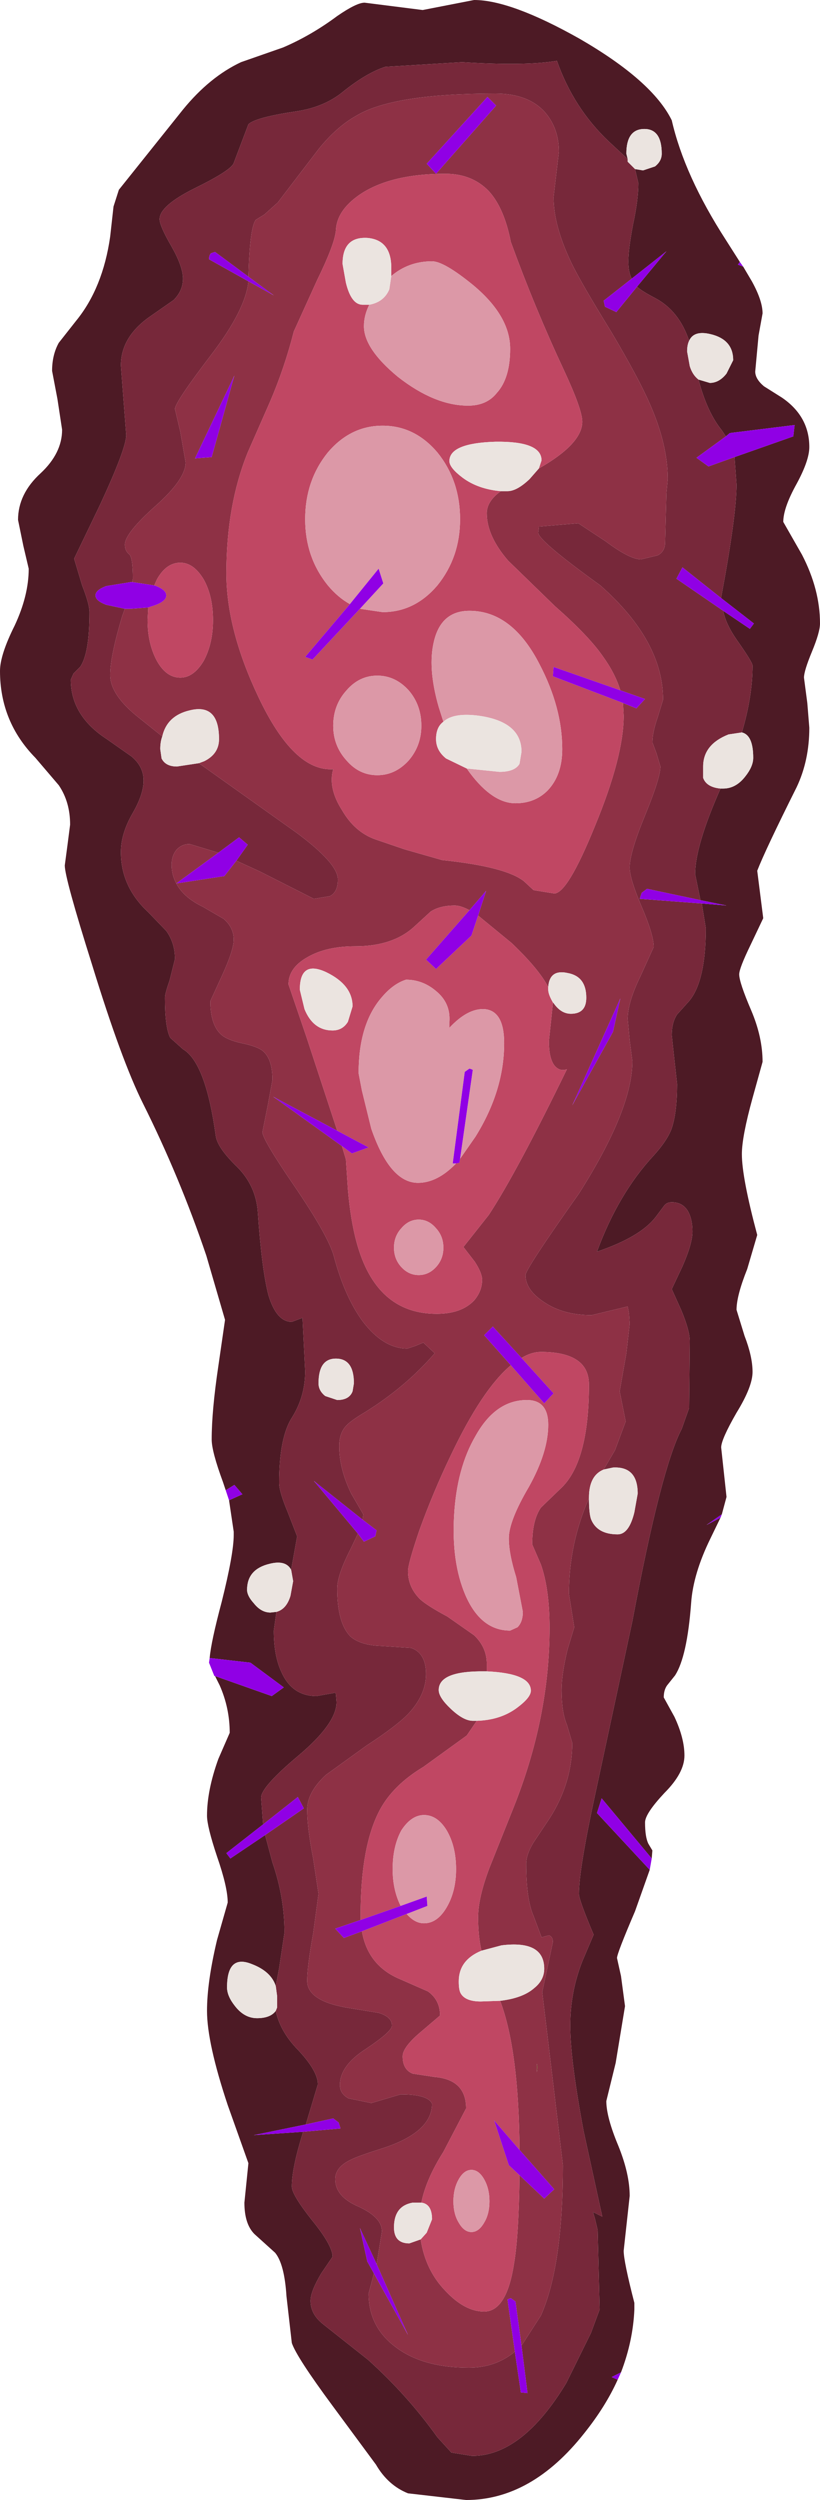 <?xml version="1.0" encoding="UTF-8" standalone="no"?>
<svg xmlns:ffdec="https://www.free-decompiler.com/flash" xmlns:xlink="http://www.w3.org/1999/xlink" ffdec:objectType="shape" height="187.05px" width="61.4px" xmlns="http://www.w3.org/2000/svg">
  <g transform="matrix(1.0, 0.0, 0.0, 1.0, -1.35, -1.5)">
    <path d="M41.55 156.55 L41.55 155.9 41.6 156.15 41.55 156.55" fill="#69491b" fill-rule="evenodd" stroke="none"/>
    <path d="M48.35 13.4 L46.95 12.1 Q44.3 9.6 43.05 6.05 40.7 6.45 35.95 6.15 L30.2 6.5 Q28.8 6.95 27.05 8.35 25.6 9.55 23.4 9.85 20.45 10.3 19.95 10.8 L18.85 13.7 Q18.65 14.25 15.9 15.6 13.3 16.9 13.3 17.9 13.3 18.4 14.2 19.95 15.05 21.45 15.05 22.35 15.05 23.25 14.35 23.95 L12.7 25.1 Q10.4 26.65 10.4 28.85 L10.8 34.05 Q10.8 35.05 8.85 39.25 L6.9 43.3 7.5 45.3 Q8.05 46.7 8.05 47.3 8.05 50.4 7.35 51.4 L6.85 51.9 6.65 52.35 Q6.65 55.05 9.35 56.8 L11.2 58.1 Q12.1 58.85 12.1 59.9 12.1 60.95 11.25 62.4 10.4 63.9 10.4 65.25 10.4 67.85 12.45 69.75 L13.8 71.15 Q14.45 72.05 14.45 73.25 L14.05 74.85 Q13.7 75.85 13.7 76.15 13.7 78.4 14.1 79.15 L15.05 80.0 Q16.75 81.0 17.5 86.45 17.6 87.35 19.1 88.8 20.5 90.2 20.65 92.15 20.95 96.5 21.45 98.4 22.05 100.4 23.2 100.4 L24.0 100.1 24.2 104.1 Q24.2 105.95 23.25 107.5 22.25 109.0 22.25 112.45 22.25 113.1 22.9 114.65 L23.6 116.45 23.15 118.95 Q22.75 118.2 21.55 118.5 19.85 118.9 19.85 120.45 19.85 120.9 20.35 121.45 20.9 122.15 21.6 122.15 L22.05 122.1 21.85 123.5 Q21.85 125.35 22.4 126.55 23.2 128.4 25.05 128.4 L26.45 128.15 26.5 128.25 26.55 128.85 Q26.55 130.45 23.7 132.85 20.9 135.2 20.9 136.0 L21.05 138.0 18.3 140.15 18.6 140.55 21.2 138.8 21.75 140.85 Q22.65 143.45 22.65 146.1 L22.25 148.75 22.0 150.1 Q21.65 149.0 20.2 148.45 18.35 147.7 18.35 150.2 18.35 150.85 18.95 151.6 19.65 152.5 20.6 152.5 21.6 152.5 22.0 151.95 22.3 153.4 23.5 154.7 25.15 156.4 25.15 157.45 L24.25 160.45 20.35 161.25 24.05 161.0 Q23.2 163.7 23.2 165.1 23.2 165.7 24.7 167.6 26.25 169.5 26.25 170.35 L25.4 171.6 Q24.6 172.95 24.6 173.65 24.6 174.65 25.55 175.4 L28.9 178.05 Q31.85 180.7 34.1 183.85 L35.15 185.0 36.7 185.25 Q40.45 185.25 43.75 179.8 L45.6 176.05 46.25 174.3 46.1 168.35 45.9 167.5 45.75 167.0 46.45 167.35 46.35 166.9 45.05 160.95 Q44.05 155.6 44.05 153.05 44.05 150.55 44.95 148.25 L45.8 146.25 Q44.7 143.65 44.7 143.2 44.7 141.35 45.95 135.6 L48.7 122.8 Q50.85 111.35 52.4 108.4 L52.95 106.85 53.0 101.85 Q53.0 101.05 52.35 99.5 L51.65 97.95 52.45 96.25 Q53.2 94.55 53.2 93.65 53.2 92.7 52.85 92.1 52.45 91.45 51.65 91.45 51.25 91.45 51.05 91.75 L50.45 92.55 Q49.3 94.05 46.05 95.15 47.65 90.8 50.3 87.95 51.25 86.9 51.6 86.05 52.05 84.85 52.05 82.6 L51.85 80.8 51.65 78.95 Q51.65 78.0 52.05 77.4 L52.95 76.4 Q54.2 74.9 54.2 70.95 L53.9 69.1 55.75 69.25 53.8 68.85 53.4 66.9 Q53.4 64.8 55.3 60.5 L55.5 60.5 Q56.45 60.5 57.15 59.6 57.75 58.85 57.75 58.2 57.75 56.5 56.9 56.3 57.7 53.6 57.7 51.3 57.7 51.05 56.5 49.35 55.7 48.2 55.5 47.2 L57.5 48.55 57.8 48.15 55.35 46.25 55.35 46.2 Q56.5 40.05 56.5 37.75 L56.35 35.7 60.75 34.15 60.85 33.3 56.0 33.9 55.7 34.15 55.4 33.7 Q54.3 32.35 53.65 29.9 L54.5 30.15 Q55.2 30.15 55.75 29.45 L56.25 28.45 Q56.25 26.9 54.55 26.5 53.3 26.2 52.95 27.0 52.2 24.75 50.4 23.8 49.35 23.25 49.05 22.95 L51.25 20.3 48.65 22.35 Q48.4 21.85 48.4 21.05 48.4 20.15 48.75 18.3 49.15 16.45 49.15 15.2 L48.9 14.15 49.5 14.25 50.4 13.95 Q50.9 13.55 50.9 13.0 50.9 11.15 49.6 11.15 48.25 11.15 48.25 13.0 L48.35 13.4 M56.75 21.1 L56.6 21.3 57.0 21.45 57.65 22.55 Q58.45 24.0 58.45 24.95 L58.15 26.6 57.9 29.3 Q57.9 29.85 58.55 30.4 L59.9 31.25 Q61.95 32.65 61.95 34.95 61.95 35.95 61.0 37.7 60.0 39.5 60.0 40.55 L61.4 43.0 Q62.75 45.6 62.75 48.15 62.75 48.8 62.15 50.25 61.55 51.7 61.55 52.2 L61.8 54.1 61.95 55.95 Q61.95 58.4 61.0 60.4 58.65 65.1 58.05 66.65 L58.5 70.2 57.55 72.2 Q56.7 73.95 56.7 74.4 56.7 75.0 57.6 77.1 58.45 79.1 58.45 80.95 L57.7 83.65 Q56.9 86.55 56.9 87.85 56.9 89.6 58.05 93.9 L57.3 96.45 Q56.5 98.45 56.5 99.5 L57.1 101.45 Q57.7 103.0 57.7 104.15 57.7 105.25 56.5 107.2 55.35 109.2 55.35 109.8 L55.55 111.65 55.75 113.5 55.4 114.8 54.25 115.6 55.3 115.05 54.55 116.6 Q53.25 119.25 53.1 121.45 52.8 125.45 51.9 126.85 L51.3 127.6 Q51.05 127.95 51.05 128.5 L51.85 129.95 Q52.6 131.55 52.6 132.85 52.6 134.15 51.1 135.65 49.65 137.2 49.65 137.85 49.65 138.95 49.9 139.45 L50.2 139.95 50.15 140.55 46.4 136.05 46.05 137.15 50.0 141.4 48.9 144.5 Q47.55 147.65 47.55 148.0 L47.85 149.35 48.15 151.6 47.45 155.85 46.75 158.7 Q46.75 159.9 47.65 162.05 48.5 164.15 48.5 165.8 L48.05 169.9 Q48.05 170.7 48.85 173.8 L48.85 173.95 48.85 174.3 Q48.75 176.65 47.85 179.0 L47.15 179.35 47.6 179.55 Q46.7 181.55 45.1 183.55 41.15 188.55 36.25 188.55 L31.9 188.05 Q30.4 187.45 29.5 185.9 L26.25 181.5 Q23.55 177.85 23.2 176.8 L22.8 173.3 Q22.65 170.9 21.95 170.05 L20.4 168.65 Q19.65 167.9 19.65 166.3 L19.95 163.35 18.4 159.0 Q16.85 154.35 16.85 151.95 16.85 149.8 17.6 146.65 L18.4 143.85 Q18.4 142.7 17.6 140.4 16.85 138.15 16.85 137.35 16.85 135.45 17.7 133.1 L18.55 131.15 Q18.55 129.3 17.8 127.6 L17.65 127.3 17.45 126.9 21.7 128.4 22.6 127.75 20.1 125.9 17.05 125.55 Q17.15 124.35 17.95 121.35 18.85 117.75 18.85 116.35 L18.85 116.25 18.85 116.2 18.85 116.1 18.5 113.75 19.5 113.3 18.9 112.6 18.25 113.0 18.05 112.4 Q17.2 110.1 17.2 109.2 17.2 107.05 17.7 103.7 L18.2 100.25 16.8 95.45 Q14.8 89.55 12.05 84.05 10.45 80.85 8.25 73.7 6.2 67.2 6.2 66.25 L6.4 64.75 6.6 63.2 Q6.6 61.5 5.75 60.25 L4.0 58.2 Q1.35 55.5 1.35 51.7 1.35 50.5 2.45 48.3 3.5 46.05 3.5 44.05 L3.1 42.35 2.7 40.4 Q2.7 38.45 4.4 36.9 6.0 35.4 6.0 33.65 L5.65 31.35 5.25 29.25 Q5.25 28.05 5.75 27.15 L7.05 25.5 Q9.05 23.05 9.6 19.2 L9.85 16.95 10.25 15.7 15.05 9.7 Q17.05 7.25 19.4 6.15 L22.55 5.05 Q24.65 4.15 26.6 2.7 28.05 1.7 28.65 1.7 L33.0 2.25 36.85 1.5 Q39.6 1.5 44.75 4.4 50.2 7.55 51.65 10.5 52.6 14.65 55.7 19.45 L56.75 21.1" fill="#4d1a25" fill-rule="evenodd" stroke="none"/>
    <path d="M23.15 118.95 L23.6 116.45 22.9 114.65 Q22.25 113.1 22.25 112.45 22.25 109.0 23.25 107.5 24.2 105.95 24.2 104.1 L24.0 100.1 23.2 100.4 Q22.05 100.4 21.45 98.4 20.95 96.5 20.65 92.15 20.5 90.2 19.1 88.8 17.6 87.35 17.5 86.45 16.75 81.0 15.05 80.0 L14.1 79.15 Q13.7 78.4 13.7 76.15 13.7 75.85 14.05 74.85 L14.45 73.25 Q14.45 72.05 13.8 71.15 L12.45 69.75 Q10.4 67.85 10.4 65.25 10.4 63.9 11.25 62.4 12.1 60.95 12.1 59.9 12.1 58.85 11.2 58.1 L9.35 56.8 Q6.65 55.05 6.65 52.35 L6.85 51.9 7.35 51.4 Q8.05 50.4 8.05 47.3 8.05 46.7 7.5 45.3 L6.9 43.3 8.85 39.25 Q10.8 35.05 10.8 34.05 L10.4 28.85 Q10.4 26.65 12.7 25.1 L14.35 23.95 Q15.05 23.25 15.05 22.35 15.05 21.45 14.2 19.95 13.3 18.4 13.3 17.9 13.3 16.9 15.9 15.6 18.65 14.25 18.85 13.7 L19.95 10.8 Q20.45 10.3 23.4 9.85 25.6 9.55 27.05 8.35 28.8 6.95 30.2 6.5 L35.95 6.15 Q40.7 6.45 43.05 6.05 44.3 9.6 46.95 12.1 L48.35 13.4 48.35 13.6 48.9 14.15 49.15 15.2 Q49.15 16.45 48.75 18.3 48.4 20.15 48.4 21.05 48.4 21.85 48.65 22.35 L46.55 24.0 46.65 24.45 47.5 24.85 49.05 22.95 Q49.35 23.25 50.4 23.8 52.2 24.75 52.95 27.0 52.8 27.3 52.8 27.8 L53.0 28.9 Q53.2 29.55 53.65 29.9 54.3 32.35 55.4 33.7 L55.7 34.15 53.5 35.75 54.4 36.4 56.35 35.7 56.5 37.75 Q56.5 40.05 55.35 46.2 L55.35 46.25 52.45 43.95 52.0 44.8 55.5 47.2 Q55.7 48.2 56.5 49.35 57.7 51.05 57.7 51.3 57.7 53.6 56.9 56.3 L55.9 56.45 Q54.0 57.2 54.0 58.85 L54.0 59.7 Q54.25 60.4 55.3 60.5 53.4 64.8 53.4 66.9 L53.8 68.85 49.8 68.0 49.4 68.3 49.25 68.75 53.9 69.1 54.2 70.95 Q54.2 74.9 52.95 76.4 L52.05 77.4 Q51.65 78.0 51.65 78.95 L51.85 80.8 52.05 82.6 Q52.05 84.85 51.6 86.05 51.25 86.9 50.3 87.95 47.65 90.8 46.05 95.15 49.3 94.05 50.45 92.55 L51.05 91.75 Q51.25 91.45 51.65 91.45 52.45 91.45 52.85 92.1 53.2 92.7 53.2 93.65 53.2 94.55 52.45 96.25 L51.65 97.95 52.35 99.5 Q53.0 101.05 53.0 101.85 L52.95 106.85 52.4 108.4 Q50.85 111.35 48.7 122.8 L45.95 135.6 Q44.7 141.35 44.7 143.2 44.7 143.65 45.8 146.25 L44.95 148.25 Q44.05 150.55 44.05 153.05 44.05 155.6 45.05 160.95 L46.35 166.9 46.45 167.35 45.75 167.0 45.9 167.5 46.1 168.35 46.25 174.3 45.6 176.05 43.75 179.8 Q40.45 185.25 36.7 185.25 L35.15 185.0 34.1 183.85 Q31.85 180.7 28.9 178.05 L25.55 175.4 Q24.6 174.65 24.6 173.65 24.6 172.95 25.4 171.6 L26.25 170.35 Q26.25 169.5 24.7 167.6 23.2 165.7 23.2 165.1 23.2 163.7 24.05 161.0 L26.85 160.75 26.7 160.3 26.3 160.0 24.25 160.45 25.15 157.45 Q25.15 156.4 23.5 154.7 22.3 153.4 22.0 151.95 L22.1 151.7 22.1 150.85 22.0 150.1 22.25 148.75 22.65 146.1 Q22.65 143.45 21.75 140.85 L21.2 138.8 24.1 136.8 23.65 135.95 21.05 138.0 20.9 136.0 Q20.9 135.2 23.7 132.85 26.55 130.45 26.55 128.85 L26.5 128.25 26.45 128.15 25.05 128.4 Q23.2 128.4 22.4 126.55 21.85 125.35 21.85 123.5 L22.05 122.1 Q22.8 121.9 23.1 120.9 L23.3 119.8 23.15 118.95 M46.55 111.45 L47.4 110.0 48.2 107.85 47.75 105.6 48.25 102.75 48.5 100.55 48.45 99.8 48.35 99.25 45.65 99.9 Q43.5 99.9 42.05 98.9 40.7 98.0 40.7 96.9 40.7 96.45 44.7 90.8 48.7 84.5 48.7 80.9 L48.5 79.35 48.35 77.75 Q48.35 76.5 49.3 74.55 L50.3 72.35 Q50.3 71.45 49.4 69.35 48.5 67.25 48.5 66.4 48.5 65.3 49.65 62.5 50.8 59.7 50.8 58.85 L50.5 57.85 50.2 57.05 Q50.2 56.3 50.6 55.15 L51.0 53.85 Q51.0 49.45 46.3 45.3 41.65 41.95 41.65 41.35 L41.7 41.0 41.7 40.9 44.65 40.65 46.7 42.0 Q48.5 43.35 49.35 43.35 L50.6 43.05 Q51.15 42.75 51.15 42.1 L51.25 38.4 51.35 37.35 Q51.35 34.75 50.0 31.7 49.15 29.75 47.1 26.3 44.85 22.65 44.15 21.2 42.8 18.4 42.8 16.25 L43.2 12.85 Q43.2 11.15 42.2 9.95 40.95 8.5 38.45 8.5 30.8 8.5 28.05 10.15 26.6 10.95 25.25 12.6 L22.15 16.65 21.15 17.55 20.5 17.95 Q20.05 18.55 19.95 22.2 L17.45 20.35 17.15 20.45 Q17.0 20.6 17.0 20.9 L19.95 22.55 Q19.75 24.65 17.2 28.0 14.45 31.6 14.45 32.1 L14.85 33.8 15.25 36.1 Q15.25 37.35 13.0 39.35 10.7 41.4 10.7 42.25 10.7 42.7 11.0 42.95 11.3 43.15 11.3 44.8 L11.25 45.05 11.15 45.05 9.3 45.35 Q8.5 45.65 8.5 46.05 8.5 46.45 9.3 46.75 L10.7 47.05 10.5 47.6 Q9.6 50.6 9.6 52.0 9.6 53.5 11.75 55.2 L13.5 56.6 Q13.35 57.0 13.35 57.55 L13.45 58.25 Q13.75 58.85 14.6 58.85 L16.25 58.6 16.45 58.75 23.55 63.8 Q26.65 66.1 26.65 67.3 26.65 68.25 26.05 68.55 L24.85 68.75 20.8 66.7 19.05 65.9 19.9 64.7 19.25 64.15 17.7 65.3 15.55 64.65 Q14.95 64.65 14.55 65.1 14.2 65.55 14.2 66.2 14.2 66.95 14.55 67.6 15.1 68.65 16.55 69.35 L18.1 70.25 Q18.85 70.9 18.85 71.8 18.85 72.6 17.95 74.55 L17.1 76.4 Q17.1 78.1 17.85 78.85 18.3 79.3 19.45 79.55 20.65 79.8 21.05 80.15 21.75 80.75 21.75 82.3 L21.4 84.2 21.0 86.2 Q21.0 86.75 23.4 90.25 25.95 94.0 26.35 95.5 27.15 98.5 28.5 100.35 30.05 102.4 31.85 102.4 L32.45 102.2 33.05 101.95 33.9 102.75 Q31.75 105.25 28.7 107.15 27.6 107.8 27.25 108.2 26.75 108.75 26.75 109.7 26.75 111.4 27.65 113.25 L28.55 114.8 28.5 115.2 24.85 112.3 28.15 116.25 27.6 117.4 Q26.6 119.35 26.6 120.35 26.6 122.95 27.6 123.95 28.35 124.6 29.9 124.65 L32.15 124.8 Q33.25 125.2 33.25 126.75 33.25 128.35 31.85 129.8 30.95 130.7 28.8 132.1 L25.75 134.3 Q24.35 135.6 24.35 136.9 24.35 138.25 24.8 140.55 L25.2 143.2 24.8 146.15 Q24.35 148.65 24.35 149.7 24.35 151.25 27.55 151.75 L29.7 152.1 Q30.7 152.4 30.7 153.05 30.7 153.5 28.75 154.8 26.8 156.05 26.8 157.5 26.8 158.15 27.45 158.5 L29.15 158.85 31.35 158.2 Q33.4 158.2 33.7 158.9 33.7 161.0 30.1 162.2 28.05 162.85 27.6 163.1 26.45 163.65 26.45 164.55 26.45 165.85 28.2 166.6 29.95 167.4 29.95 168.45 L29.55 170.9 28.3 168.2 28.85 170.7 29.35 171.6 28.95 173.1 Q28.95 175.55 30.9 177.05 32.95 178.65 36.45 178.65 38.45 178.65 39.9 177.45 L40.35 180.5 40.85 180.55 40.4 177.0 41.85 174.75 Q43.5 171.05 43.5 163.5 L42.75 157.2 41.95 150.55 42.75 146.8 Q42.75 146.4 42.45 146.3 L41.9 146.45 41.3 144.85 Q40.75 143.6 40.75 140.95 40.75 140.25 41.3 139.35 L42.5 137.55 Q44.2 134.9 44.2 131.9 L43.8 130.55 Q43.4 129.6 43.4 127.95 43.4 126.75 43.85 124.9 L44.35 123.25 44.15 122.0 43.95 120.75 Q43.95 117.0 45.45 113.6 45.45 114.7 45.6 115.15 46.05 116.3 47.6 116.3 48.45 116.3 48.85 114.65 L49.1 113.25 Q49.1 111.2 47.25 111.3 L46.55 111.45 M14.55 67.6 L14.5 67.6 14.55 67.6 M26.5 103.15 Q25.2 103.15 25.2 105.0 25.2 105.55 25.7 105.95 L26.6 106.25 Q27.5 106.25 27.75 105.6 L27.85 105.0 Q27.85 103.15 26.5 103.15" fill="#77283a" fill-rule="evenodd" stroke="none"/>
    <path d="M19.95 22.2 Q20.05 18.55 20.5 17.95 L21.15 17.55 22.15 16.65 25.25 12.6 Q26.6 10.95 28.05 10.15 30.8 8.5 38.45 8.5 40.95 8.5 42.2 9.95 43.2 11.15 43.2 12.85 L42.8 16.25 Q42.8 18.4 44.15 21.2 44.85 22.65 47.1 26.3 49.15 29.75 50.0 31.7 51.35 34.75 51.35 37.35 L51.25 38.4 51.15 42.1 Q51.15 42.75 50.6 43.05 L49.35 43.35 Q48.5 43.35 46.7 42.0 L44.65 40.65 41.7 40.9 41.7 41.0 41.65 41.35 Q41.65 41.95 46.3 45.3 51.0 49.45 51.0 53.85 L50.6 55.15 Q50.2 56.3 50.2 57.05 L50.5 57.85 50.8 58.85 Q50.8 59.7 49.65 62.5 48.5 65.3 48.5 66.4 48.5 67.25 49.4 69.35 50.3 71.45 50.3 72.35 L49.3 74.55 Q48.35 76.5 48.35 77.75 L48.5 79.35 48.7 80.9 Q48.7 84.5 44.7 90.8 40.7 96.45 40.7 96.9 40.7 98.0 42.05 98.9 43.5 99.9 45.65 99.9 L48.35 99.25 48.45 99.8 48.5 100.55 48.25 102.75 47.75 105.6 48.2 107.85 47.4 110.0 46.55 111.45 Q45.45 111.9 45.45 113.55 L45.45 113.6 Q43.95 117.0 43.95 120.75 L44.15 122.0 44.35 123.25 43.85 124.9 Q43.4 126.75 43.4 127.95 43.4 129.6 43.8 130.55 L44.2 131.9 Q44.2 134.9 42.5 137.55 L41.3 139.35 Q40.75 140.25 40.75 140.95 40.75 143.6 41.3 144.85 L41.9 146.45 42.45 146.3 Q42.75 146.4 42.75 146.8 L41.95 150.55 42.75 157.2 43.5 163.5 Q43.5 171.05 41.85 174.75 L40.4 177.0 39.95 173.7 39.6 173.45 39.45 173.5 39.35 173.55 39.9 177.45 Q38.45 178.65 36.45 178.65 32.95 178.65 30.9 177.05 28.95 175.55 28.95 173.1 L29.35 171.6 31.9 176.2 29.55 170.9 29.95 168.45 Q29.95 167.4 28.2 166.6 26.45 165.85 26.45 164.55 26.45 163.65 27.6 163.1 28.05 162.85 30.1 162.2 33.7 161.0 33.7 158.9 33.4 158.2 31.35 158.2 L29.15 158.85 27.45 158.5 Q26.8 158.15 26.8 157.5 26.8 156.05 28.75 154.8 30.7 153.5 30.7 153.05 30.7 152.4 29.7 152.1 L27.55 151.75 Q24.35 151.25 24.35 149.7 24.35 148.65 24.8 146.15 L25.2 143.2 24.8 140.55 Q24.35 138.25 24.35 136.9 24.35 135.6 25.75 134.3 L28.8 132.1 Q30.95 130.7 31.85 129.8 33.25 128.35 33.25 126.75 33.25 125.2 32.15 124.8 L29.9 124.65 Q28.35 124.6 27.6 123.95 26.6 122.95 26.6 120.35 26.6 119.35 27.6 117.4 L28.15 116.25 28.6 116.85 29.45 116.45 29.55 116.0 28.5 115.2 28.55 114.8 27.65 113.25 Q26.75 111.4 26.75 109.7 26.75 108.75 27.25 108.2 27.6 107.8 28.7 107.15 31.75 105.25 33.9 102.75 L33.05 101.95 32.45 102.2 31.85 102.4 Q30.05 102.4 28.5 100.35 27.15 98.5 26.35 95.5 25.95 94.0 23.4 90.25 21.0 86.75 21.0 86.2 L21.4 84.2 21.75 82.3 Q21.75 80.75 21.05 80.15 20.65 79.8 19.45 79.55 18.3 79.3 17.85 78.85 17.1 78.1 17.1 76.4 L17.95 74.55 Q18.85 72.6 18.85 71.8 18.85 70.9 18.1 70.25 L16.55 69.35 Q15.1 68.65 14.55 67.6 14.2 66.95 14.2 66.2 14.2 65.55 14.55 65.1 14.95 64.65 15.55 64.65 L17.7 65.3 14.55 67.6 18.15 67.05 19.05 65.9 20.8 66.7 24.85 68.75 26.05 68.55 Q26.65 68.25 26.65 67.3 26.65 66.1 23.55 63.8 L16.45 58.75 16.25 58.6 16.65 58.45 Q17.75 57.9 17.75 56.8 17.75 54.1 15.55 54.65 13.85 55.05 13.5 56.6 L11.75 55.2 Q9.6 53.5 9.6 52.0 9.6 50.6 10.5 47.6 L10.7 47.05 11.15 47.05 12.45 46.95 12.4 47.9 Q12.4 49.65 13.1 50.95 13.8 52.2 14.85 52.2 15.85 52.2 16.6 50.95 17.3 49.65 17.3 47.9 17.3 46.1 16.6 44.85 15.85 43.6 14.85 43.6 13.8 43.6 13.1 44.85 L12.9 45.3 11.25 45.05 11.3 44.8 Q11.3 43.15 11.0 42.95 10.7 42.7 10.7 42.25 10.7 41.4 13.0 39.35 15.25 37.35 15.25 36.1 L14.85 33.8 14.45 32.1 Q14.45 31.6 17.2 28.0 19.75 24.65 19.95 22.55 L21.85 23.6 19.95 22.2 M41.7 36.55 Q44.95 34.7 44.95 33.05 44.95 32.15 43.6 29.25 41.4 24.55 39.6 19.6 39.1 17.05 37.95 15.8 36.7 14.5 34.7 14.5 30.6 14.5 28.3 16.05 26.55 17.25 26.5 18.75 26.4 19.8 25.1 22.45 L23.35 26.3 Q22.65 29.05 21.55 31.6 L19.9 35.35 Q18.3 39.3 18.3 44.4 18.3 48.6 20.7 53.65 23.35 59.25 26.3 59.05 25.9 60.45 26.95 62.1 27.9 63.75 29.45 64.3 L31.65 65.05 34.45 65.85 Q39.25 66.35 40.6 67.45 L41.3 68.1 42.85 68.35 Q43.85 68.35 45.9 63.3 48.05 58.1 48.05 55.05 L48.0 54.1 49.0 54.5 49.65 53.8 47.8 53.15 Q47.4 51.85 46.45 50.55 45.4 49.05 42.9 46.85 L39.4 43.45 Q37.8 41.6 37.8 39.9 37.8 39.0 38.85 38.25 L39.35 38.25 Q40.05 38.25 41.0 37.35 L41.7 36.55 M37.85 8.75 L33.3 13.75 34.0 14.5 38.5 9.4 37.85 8.75 M17.2 35.7 L18.9 29.6 15.95 35.8 17.2 35.7 M36.5 69.6 Q35.85 69.25 35.4 69.25 34.3 69.25 33.6 69.7 L32.4 70.8 Q30.8 72.3 27.95 72.3 25.8 72.3 24.4 73.1 22.95 73.9 22.95 75.15 L24.3 79.1 26.6 86.1 21.8 83.55 26.95 87.25 27.25 88.25 27.4 90.5 Q27.6 92.8 28.05 94.45 29.5 99.8 34.05 99.8 35.9 99.8 36.85 98.8 37.45 98.1 37.45 97.25 37.45 96.75 36.9 95.9 L36.05 94.8 37.95 92.4 Q40.05 89.2 43.8 81.5 43.25 81.7 42.85 81.2 42.45 80.65 42.45 79.4 L42.6 78.0 42.75 76.55 42.75 76.5 42.8 76.55 Q43.35 77.35 44.1 77.35 45.25 77.35 45.25 76.15 45.25 74.55 43.85 74.3 42.5 74.0 42.4 75.35 41.7 74.0 39.65 72.05 L37.15 70.0 37.75 68.15 36.5 69.6 M47.8 76.2 L44.2 84.2 47.25 78.7 47.8 76.2 M37.4 147.45 Q37.15 146.35 37.15 144.95 37.15 143.5 38.0 141.25 L39.8 136.75 Q42.5 130.0 42.5 123.3 42.5 120.4 41.85 118.55 L41.2 117.05 Q41.2 115.25 41.85 114.3 L43.3 112.9 Q45.45 110.95 45.45 105.1 45.45 103.8 44.45 103.2 43.55 102.65 41.85 102.65 41.15 102.65 40.4 103.1 L38.25 100.75 37.6 101.4 39.6 103.65 Q37.45 105.45 35.1 110.4 33.8 113.1 32.75 116.0 31.9 118.5 31.9 119.05 31.9 120.25 32.8 121.15 33.35 121.65 34.85 122.45 L36.85 123.85 Q37.8 124.75 37.8 126.0 L37.8 126.55 37.65 126.55 Q34.2 126.5 34.2 127.95 34.2 128.5 35.1 129.35 36.05 130.25 36.75 130.25 L37.05 130.25 36.3 131.35 33.05 133.7 Q30.8 135.05 29.8 136.9 28.35 139.6 28.35 144.8 L28.35 145.15 26.45 145.8 27.1 146.5 28.45 146.0 Q28.9 148.6 31.35 149.6 L33.4 150.5 Q34.3 151.15 34.3 152.3 L32.95 153.45 Q31.5 154.65 31.5 155.35 31.5 156.35 32.25 156.65 L33.9 156.9 Q36.25 157.1 36.25 159.25 L34.55 162.5 Q33.25 164.55 32.9 166.3 L32.25 166.3 Q30.85 166.55 30.85 168.15 30.85 169.35 32.0 169.35 L32.85 169.05 Q33.2 171.35 34.7 172.9 36.15 174.45 37.6 174.45 39.3 174.45 39.85 170.8 40.2 168.7 40.25 164.25 L42.1 166.0 42.85 165.3 40.25 162.35 Q40.2 154.9 38.8 151.2 40.5 151.0 41.35 150.25 42.1 149.65 42.1 148.8 42.1 146.65 38.9 147.05 L37.4 147.45 M41.55 156.55 L41.6 156.15 41.55 155.9 41.55 156.55" fill="#8e3145" fill-rule="evenodd" stroke="none"/>
    <path d="M48.0 54.1 L48.05 55.05 Q48.05 58.1 45.9 63.3 43.85 68.35 42.85 68.35 L41.3 68.1 40.6 67.45 Q39.25 66.35 34.45 65.85 L31.65 65.05 29.45 64.3 Q27.9 63.75 26.95 62.1 25.9 60.45 26.3 59.05 23.35 59.25 20.7 53.65 18.3 48.6 18.3 44.4 18.3 39.3 19.9 35.35 L21.55 31.6 Q22.65 29.05 23.35 26.3 L25.1 22.45 Q26.4 19.8 26.5 18.75 26.55 17.25 28.3 16.05 30.6 14.5 34.7 14.5 36.7 14.5 37.95 15.8 39.1 17.05 39.6 19.6 41.4 24.55 43.6 29.25 44.95 32.15 44.95 33.05 44.95 34.7 41.7 36.55 L41.9 35.95 Q41.9 34.5 38.45 34.55 35.0 34.65 35.0 36.0 35.0 36.5 36.0 37.25 37.15 38.1 38.85 38.25 37.8 39.0 37.8 39.9 37.8 41.6 39.4 43.45 L42.9 46.85 Q45.4 49.05 46.45 50.55 47.4 51.85 47.8 53.15 L42.8 51.4 42.75 52.1 48.0 54.1 M30.65 22.15 L30.65 21.55 Q30.65 19.45 28.85 19.3 27.0 19.2 27.0 21.25 L27.25 22.65 Q27.65 24.3 28.5 24.3 L29.0 24.3 Q28.6 25.1 28.6 25.9 28.6 27.6 31.15 29.7 33.9 31.85 36.4 31.85 37.8 31.85 38.55 30.9 39.55 29.8 39.55 27.6 39.55 25.15 36.8 22.85 34.6 21.05 33.7 21.05 31.95 21.05 30.65 22.15 M12.9 45.3 L13.1 44.85 Q13.8 43.6 14.85 43.6 15.85 43.6 16.6 44.85 17.3 46.1 17.3 47.9 17.3 49.65 16.6 50.95 15.85 52.2 14.85 52.2 13.8 52.2 13.1 50.95 12.4 49.65 12.4 47.9 L12.45 46.95 13.05 46.75 Q13.8 46.45 13.8 46.05 13.8 45.65 13.05 45.35 L12.9 45.3 M28.3 47.05 L30.0 47.3 Q32.4 47.3 34.1 45.3 35.8 43.2 35.8 40.35 35.8 37.45 34.1 35.35 32.4 33.35 30.0 33.35 27.6 33.35 25.9 35.35 24.2 37.45 24.2 40.35 24.2 43.2 25.9 45.3 26.65 46.2 27.55 46.7 L24.2 50.65 24.75 50.85 28.3 47.05 M36.3 59.0 L36.55 59.35 Q38.25 61.6 39.95 61.6 41.4 61.6 42.35 60.65 43.45 59.5 43.45 57.55 43.45 54.45 41.75 51.2 39.7 47.2 36.5 47.2 34.4 47.2 33.85 49.45 33.35 51.45 34.2 54.4 L34.55 55.5 Q34.0 55.9 34.0 56.8 34.0 57.65 34.75 58.25 L36.3 59.0 M31.95 58.4 Q32.9 57.3 32.9 55.8 32.9 54.25 31.95 53.15 30.95 52.05 29.6 52.05 28.25 52.05 27.3 53.15 26.3 54.25 26.3 55.8 26.3 57.3 27.3 58.4 28.25 59.5 29.6 59.5 30.95 59.5 31.95 58.4 M26.6 86.1 L24.3 79.1 22.95 75.15 Q22.95 73.9 24.4 73.1 25.8 72.3 27.95 72.3 30.8 72.3 32.4 70.8 L33.6 69.7 Q34.3 69.25 35.4 69.25 35.85 69.25 36.5 69.6 L33.25 73.3 34.0 74.0 36.65 71.5 37.15 70.0 39.65 72.05 Q41.7 74.0 42.4 75.35 L42.4 75.55 Q42.4 75.9 42.75 76.5 L42.75 76.55 42.6 78.0 42.45 79.4 Q42.45 80.65 42.85 81.2 43.25 81.7 43.8 81.5 40.05 89.2 37.95 92.4 L36.05 94.8 36.9 95.9 Q37.45 96.75 37.45 97.25 37.45 98.1 36.85 98.8 35.9 99.8 34.05 99.8 29.5 99.8 28.05 94.45 27.6 92.8 27.4 90.5 L27.25 88.25 26.95 87.25 27.7 87.8 28.95 87.35 26.6 86.1 M35.8 88.2 L36.95 86.55 Q39.1 83.1 39.1 79.55 39.1 77.1 37.6 77.0 36.35 76.95 35.0 78.4 L35.0 77.95 Q35.1 76.55 34.0 75.65 33.0 74.8 31.75 74.8 30.8 75.1 29.95 76.1 28.2 78.1 28.2 81.8 L28.45 83.1 29.15 85.95 Q30.55 90.0 32.65 90.0 34.1 90.0 35.5 88.55 L35.75 88.5 35.8 88.2 M26.25 78.6 Q27.0 78.6 27.4 77.95 L27.75 76.8 Q27.75 75.2 25.8 74.25 23.8 73.3 23.8 75.55 L24.15 77.0 Q24.8 78.6 26.25 78.6 M32.7 96.9 Q33.45 96.9 34.0 96.3 34.55 95.7 34.55 94.85 34.55 94.0 34.0 93.4 33.45 92.75 32.7 92.75 31.95 92.75 31.4 93.4 30.85 94.0 30.85 94.85 30.85 95.7 31.4 96.3 31.95 96.9 32.7 96.9 M40.4 103.1 Q41.15 102.65 41.85 102.65 43.55 102.65 44.45 103.2 45.45 103.8 45.45 105.1 45.45 110.95 43.3 112.9 L41.85 114.3 Q41.2 115.25 41.2 117.05 L41.85 118.55 Q42.5 120.4 42.5 123.3 42.5 130.0 39.8 136.75 L38.0 141.25 Q37.15 143.5 37.15 144.95 37.15 146.35 37.4 147.45 35.7 148.15 35.7 149.75 35.7 150.4 35.85 150.65 36.2 151.25 37.35 151.25 L38.8 151.2 Q40.2 154.9 40.25 162.35 L38.35 160.15 39.45 163.5 40.25 164.25 Q40.2 168.7 39.85 170.8 39.3 174.45 37.6 174.45 36.15 174.45 34.7 172.9 33.2 171.35 32.85 169.05 L33.3 168.55 33.7 167.55 Q33.7 166.4 32.9 166.3 33.25 164.55 34.55 162.5 L36.25 159.25 Q36.25 157.1 33.9 156.9 L32.25 156.65 Q31.5 156.35 31.5 155.35 31.5 154.65 32.95 153.45 L34.3 152.3 Q34.3 151.15 33.4 150.5 L31.35 149.6 Q28.9 148.6 28.45 146.0 L31.8 144.7 Q32.4 145.4 33.1 145.4 34.1 145.4 34.8 144.2 35.5 143.0 35.5 141.35 35.5 139.65 34.8 138.45 34.1 137.3 33.1 137.3 32.15 137.3 31.4 138.45 30.75 139.65 30.75 141.35 30.75 142.9 31.35 144.1 L28.35 145.15 28.35 144.8 Q28.35 139.6 29.8 136.9 30.8 135.05 33.05 133.7 L36.3 131.35 37.05 130.25 Q38.85 130.2 40.1 129.25 41.1 128.5 41.1 128.0 41.1 126.7 37.8 126.55 L37.8 126.0 Q37.8 124.75 36.85 123.85 L34.85 122.45 Q33.35 121.65 32.8 121.15 31.9 120.25 31.9 119.05 31.9 118.5 32.75 116.0 33.8 113.1 35.1 110.4 37.45 105.45 39.6 103.65 L42.1 106.5 42.8 105.75 40.4 103.1 M42.4 108.1 Q42.4 106.25 40.8 106.25 38.45 106.25 36.95 108.95 35.55 111.35 35.35 114.9 35.15 118.4 36.2 120.85 37.35 123.5 39.55 123.5 L40.1 123.25 Q40.5 122.85 40.5 122.1 L40.0 119.5 Q39.45 117.75 39.45 116.6 39.45 115.3 40.95 112.75 42.4 110.15 42.4 108.1 M36.65 163.85 Q36.1 163.85 35.7 164.55 35.3 165.25 35.3 166.2 35.3 167.15 35.7 167.8 36.1 168.5 36.65 168.5 37.2 168.5 37.6 167.8 38.0 167.15 38.0 166.2 38.0 165.25 37.6 164.55 37.2 163.85 36.65 163.85" fill="#c04763" fill-rule="evenodd" stroke="none"/>
    <path d="M30.65 22.15 Q31.95 21.05 33.7 21.05 34.6 21.05 36.8 22.85 39.55 25.15 39.55 27.6 39.55 29.8 38.55 30.9 37.8 31.85 36.4 31.85 33.9 31.85 31.15 29.7 28.6 27.6 28.6 25.9 28.6 25.1 29.0 24.3 30.1 24.1 30.5 23.15 L30.65 22.15 M27.55 46.7 Q26.65 46.2 25.9 45.3 24.2 43.2 24.2 40.35 24.2 37.45 25.9 35.35 27.6 33.35 30.0 33.35 32.4 33.35 34.1 35.35 35.8 37.45 35.8 40.35 35.8 43.2 34.1 45.3 32.4 47.3 30.0 47.3 L28.3 47.05 30.05 45.15 29.7 44.05 27.55 46.7 M34.55 55.5 L34.2 54.4 Q33.35 51.45 33.85 49.45 34.4 47.2 36.5 47.2 39.7 47.2 41.75 51.2 43.45 54.45 43.45 57.55 43.45 59.5 42.35 60.65 41.4 61.6 39.95 61.6 38.25 61.6 36.55 59.35 L36.3 59.0 38.75 59.25 Q39.9 59.25 40.25 58.65 L40.4 57.75 Q40.4 55.5 37.2 55.05 35.3 54.8 34.55 55.5 M31.95 58.4 Q30.95 59.5 29.6 59.5 28.25 59.5 27.3 58.4 26.3 57.3 26.3 55.8 26.3 54.25 27.3 53.15 28.25 52.05 29.6 52.05 30.95 52.05 31.95 53.15 32.9 54.25 32.9 55.8 32.9 57.3 31.95 58.4 M35.5 88.55 Q34.1 90.0 32.65 90.0 30.55 90.0 29.15 85.95 L28.45 83.1 28.2 81.8 Q28.2 78.1 29.95 76.1 30.8 75.1 31.75 74.8 33.0 74.8 34.0 75.65 35.1 76.55 35.0 77.95 L35.0 78.4 Q36.35 76.95 37.6 77.0 39.1 77.1 39.1 79.55 39.1 83.1 36.95 86.55 L35.8 88.2 36.75 81.55 36.65 81.5 36.5 81.45 36.15 81.7 35.25 88.55 35.5 88.55 M32.7 96.9 Q31.95 96.9 31.4 96.3 30.85 95.7 30.85 94.85 30.85 94.0 31.4 93.4 31.95 92.75 32.7 92.75 33.45 92.75 34.0 93.4 34.55 94.0 34.55 94.85 34.55 95.7 34.0 96.3 33.45 96.9 32.7 96.9 M31.35 144.1 Q30.75 142.9 30.75 141.35 30.75 139.65 31.4 138.45 32.15 137.3 33.1 137.3 34.1 137.3 34.8 138.45 35.5 139.65 35.5 141.35 35.5 143.0 34.8 144.2 34.1 145.4 33.1 145.4 32.4 145.4 31.8 144.7 L33.35 144.1 33.3 143.4 31.35 144.1 M42.4 108.1 Q42.4 110.15 40.95 112.75 39.45 115.3 39.45 116.6 39.45 117.75 40.0 119.5 L40.5 122.1 Q40.5 122.85 40.1 123.25 L39.55 123.5 Q37.35 123.5 36.2 120.85 35.15 118.4 35.35 114.9 35.55 111.35 36.95 108.95 38.45 106.25 40.8 106.25 42.4 106.25 42.4 108.1 M36.65 163.85 Q37.2 163.85 37.6 164.55 38.0 165.25 38.0 166.2 38.0 167.15 37.6 167.8 37.2 168.5 36.65 168.5 36.1 168.5 35.7 167.8 35.3 167.15 35.3 166.2 35.3 165.25 35.7 164.55 36.1 163.85 36.65 163.85" fill="#dc98a7" fill-rule="evenodd" stroke="none"/>
    <path d="M48.35 13.4 L48.25 13.0 Q48.25 11.15 49.6 11.15 50.9 11.15 50.9 13.0 50.9 13.55 50.4 13.95 L49.5 14.25 48.9 14.15 48.35 13.6 48.35 13.4 M52.95 27.0 Q53.3 26.2 54.55 26.5 56.25 26.9 56.25 28.45 L55.75 29.45 Q55.2 30.15 54.5 30.15 L53.65 29.9 Q53.2 29.55 53.0 28.9 L52.8 27.8 Q52.8 27.3 52.95 27.0 M56.9 56.3 Q57.75 56.5 57.75 58.2 57.75 58.85 57.15 59.6 56.45 60.5 55.5 60.5 L55.3 60.5 Q54.25 60.4 54.0 59.7 L54.0 58.85 Q54.0 57.2 55.9 56.45 L56.9 56.3 M22.0 151.95 Q21.6 152.5 20.6 152.5 19.65 152.5 18.95 151.6 18.35 150.85 18.35 150.2 18.35 147.7 20.2 148.45 21.65 149.0 22.0 150.1 L22.1 150.85 22.1 151.7 22.0 151.95 M22.05 122.1 L21.6 122.15 Q20.9 122.15 20.35 121.45 19.85 120.9 19.85 120.45 19.85 118.9 21.55 118.5 22.75 118.2 23.15 118.95 L23.3 119.8 23.1 120.9 Q22.8 121.9 22.05 122.1 M46.55 111.45 L47.25 111.3 Q49.1 111.2 49.1 113.25 L48.85 114.65 Q48.45 116.3 47.6 116.3 46.05 116.3 45.6 115.15 45.45 114.7 45.45 113.6 L45.45 113.55 Q45.45 111.9 46.55 111.45 M16.25 58.6 L14.6 58.85 Q13.75 58.85 13.45 58.25 L13.35 57.55 Q13.35 57.0 13.5 56.6 13.85 55.05 15.55 54.65 17.75 54.1 17.75 56.8 17.75 57.9 16.65 58.45 L16.25 58.6 M38.85 38.25 Q37.15 38.1 36.0 37.25 35.0 36.5 35.0 36.0 35.0 34.65 38.45 34.55 41.9 34.5 41.9 35.95 L41.7 36.55 41.0 37.35 Q40.05 38.25 39.35 38.25 L38.85 38.25 M29.0 24.3 L28.5 24.3 Q27.65 24.3 27.25 22.65 L27.0 21.25 Q27.0 19.2 28.85 19.3 30.65 19.45 30.65 21.55 L30.65 22.15 30.5 23.15 Q30.1 24.1 29.0 24.3 M36.3 59.0 L34.75 58.25 Q34.0 57.65 34.0 56.8 34.0 55.9 34.55 55.5 35.3 54.8 37.2 55.05 40.4 55.5 40.4 57.75 L40.25 58.65 Q39.9 59.25 38.75 59.25 L36.3 59.0 M42.75 76.5 Q42.4 75.9 42.4 75.55 L42.4 75.35 Q42.5 74.0 43.85 74.3 45.25 74.55 45.25 76.15 45.25 77.35 44.1 77.35 43.35 77.35 42.8 76.55 L42.75 76.5 M26.25 78.6 Q24.8 78.6 24.15 77.0 L23.8 75.55 Q23.8 73.3 25.8 74.25 27.75 75.2 27.75 76.8 L27.4 77.95 Q27.0 78.6 26.25 78.6 M37.8 126.55 Q41.1 126.7 41.1 128.0 41.1 128.5 40.1 129.25 38.85 130.2 37.05 130.25 L36.75 130.25 Q36.05 130.25 35.1 129.35 34.2 128.5 34.2 127.95 34.2 126.5 37.65 126.55 L37.8 126.55 M32.9 166.3 Q33.7 166.4 33.7 167.55 L33.3 168.55 32.85 169.05 32.0 169.35 Q30.85 169.35 30.85 168.15 30.85 166.55 32.25 166.3 L32.9 166.3 M38.8 151.2 L37.35 151.25 Q36.2 151.25 35.85 150.65 35.7 150.4 35.7 149.75 35.7 148.15 37.4 147.45 L38.9 147.05 Q42.1 146.65 42.1 148.8 42.1 149.65 41.35 150.25 40.5 151.0 38.8 151.2 M26.5 103.15 Q27.85 103.15 27.85 105.0 L27.75 105.6 Q27.5 106.25 26.6 106.25 L25.7 105.95 Q25.2 105.55 25.2 105.0 25.2 103.15 26.5 103.15" fill="#ebe4e0" fill-rule="evenodd" stroke="none"/>
    <path d="M48.65 22.35 L51.25 20.3 49.05 22.95 47.5 24.85 46.65 24.45 46.55 24.0 48.65 22.35 M55.7 34.15 L56.0 33.9 60.85 33.3 60.75 34.15 56.35 35.7 54.4 36.4 53.5 35.75 55.7 34.15 M55.35 46.25 L57.8 48.15 57.5 48.55 55.5 47.2 52.0 44.8 52.45 43.95 55.35 46.25 M53.8 68.85 L55.75 69.25 53.9 69.1 49.25 68.75 49.4 68.3 49.8 68.0 53.8 68.85 M24.05 161.0 L20.35 161.25 24.25 160.45 26.3 160.0 26.7 160.3 26.85 160.75 24.05 161.0 M21.2 138.8 L18.6 140.55 18.3 140.15 21.05 138.0 23.65 135.95 24.1 136.8 21.2 138.8 M40.4 177.0 L40.85 180.55 40.35 180.5 39.9 177.45 39.35 173.55 39.45 173.5 39.6 173.45 39.95 173.7 40.4 177.0 M29.35 171.6 L28.85 170.7 28.3 168.2 29.55 170.9 31.9 176.2 29.35 171.6 M28.15 116.25 L24.85 112.3 28.5 115.2 29.55 116.0 29.45 116.45 28.6 116.85 28.15 116.25 M14.55 67.6 L14.5 67.6 14.55 67.6 17.7 65.3 19.25 64.15 19.9 64.7 19.05 65.9 18.15 67.05 14.55 67.6 M10.7 47.05 L9.3 46.75 Q8.5 46.45 8.5 46.05 8.5 45.65 9.3 45.35 L11.15 45.05 11.25 45.05 12.9 45.3 13.05 45.35 Q13.8 45.65 13.8 46.05 13.8 46.45 13.05 46.75 L12.45 46.95 11.15 47.05 10.7 47.05 M19.95 22.55 L17.0 20.9 Q17.0 20.6 17.15 20.45 L17.45 20.35 19.95 22.2 21.85 23.6 19.95 22.55 M57.0 21.45 L56.6 21.3 56.75 21.1 57.0 21.45 M18.25 113.0 L18.9 112.6 19.5 113.3 18.5 113.75 18.25 113.0 M17.05 125.55 L20.1 125.9 22.6 127.75 21.7 128.4 17.45 126.9 17.4 126.9 17.0 125.9 17.05 125.55 M47.6 179.55 L47.15 179.35 47.85 179.0 47.6 179.55 M50.0 141.4 L46.05 137.15 46.4 136.05 50.15 140.55 50.0 141.4 M55.3 115.05 L54.25 115.6 55.4 114.8 55.3 115.05 M48.0 54.1 L42.75 52.1 42.8 51.4 47.8 53.15 49.65 53.8 49.0 54.5 48.0 54.1 M37.85 8.75 L38.5 9.4 34.0 14.5 33.3 13.75 37.85 8.75 M17.2 35.7 L15.95 35.8 18.9 29.6 17.2 35.7 M28.3 47.05 L24.75 50.85 24.2 50.65 27.55 46.7 29.7 44.05 30.05 45.15 28.3 47.05 M26.6 86.1 L28.95 87.35 27.7 87.8 26.95 87.25 21.8 83.55 26.6 86.1 M37.15 70.0 L36.65 71.5 34.0 74.0 33.25 73.3 36.5 69.6 37.75 68.15 37.15 70.0 M35.8 88.2 L35.75 88.5 35.5 88.55 35.25 88.55 36.15 81.7 36.5 81.45 36.65 81.5 36.75 81.55 35.8 88.2 M47.8 76.2 L47.25 78.7 44.2 84.2 47.8 76.2 M40.4 103.1 L42.8 105.75 42.1 106.5 39.6 103.65 37.6 101.4 38.25 100.75 40.4 103.1 M28.35 145.15 L31.35 144.1 33.3 143.4 33.35 144.1 31.8 144.7 28.45 146.0 27.1 146.5 26.45 145.8 28.35 145.15 M40.25 164.25 L39.45 163.5 38.35 160.15 40.25 162.35 42.85 165.3 42.1 166.0 40.25 164.25" fill="#9000e5" fill-rule="evenodd" stroke="none"/>
  </g>
</svg>
